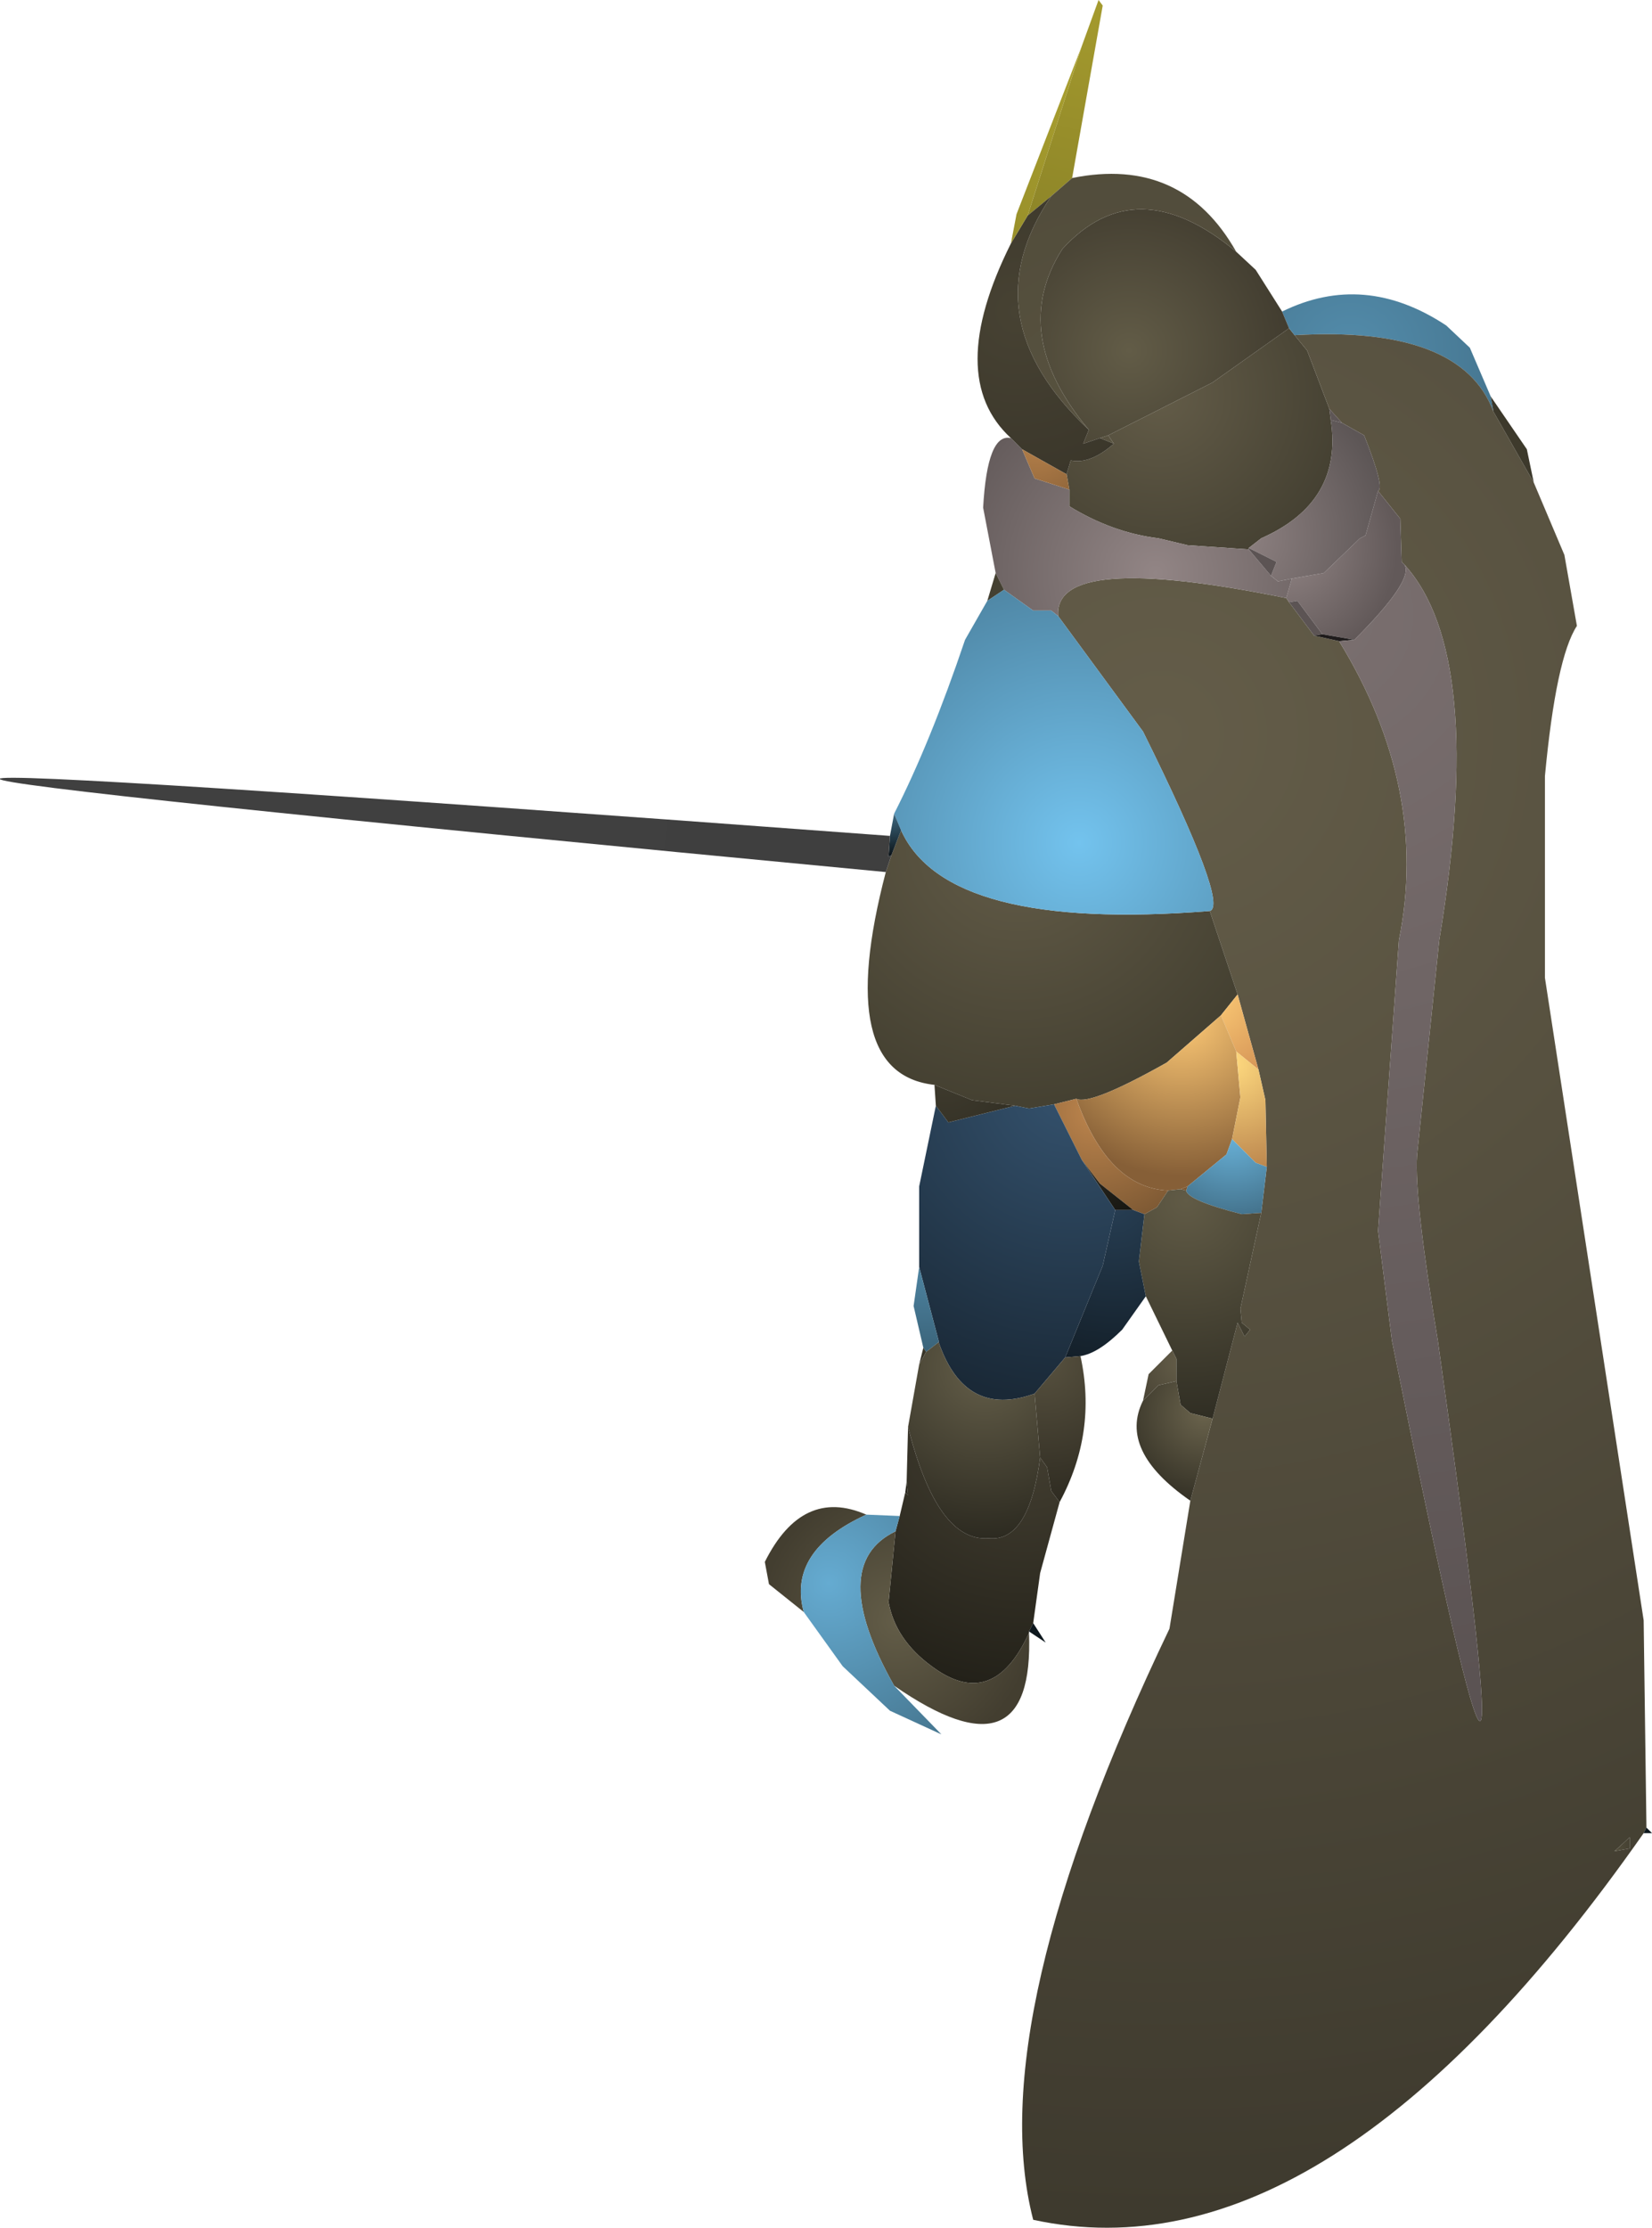 <?xml version="1.0" encoding="UTF-8" standalone="no"?>
<svg xmlns:ffdec="https://www.free-decompiler.com/flash" xmlns:xlink="http://www.w3.org/1999/xlink" ffdec:objectType="shape" height="80.1px" width="59.4px" xmlns="http://www.w3.org/2000/svg">
  <g transform="matrix(1.0, 0.0, 0.0, 1.0, 44.6, 61.6)">
    <path d="M-4.75 -45.95 L-1.0 -47.85 1.75 -49.8 1.95 -49.55 2.4 -49.0 3.2 -46.9 3.25 -46.5 Q3.7 -43.55 0.75 -42.25 L0.3 -41.9 0.3 -41.85 -1.9 -42.0 -2.95 -42.25 Q-4.6 -42.45 -6.15 -43.4 L-6.15 -44.0 -6.25 -44.55 -6.1 -45.05 Q-5.4 -44.9 -4.55 -45.65 L-4.75 -45.95" fill="url(#gradient0)" fill-rule="evenodd" stroke="none"/>
    <path d="M1.75 -49.8 L1.5 -50.4 Q4.45 -51.85 7.4 -49.9 L8.25 -49.1 9.0 -47.35 9.1 -46.8 Q7.95 -49.9 1.95 -49.55 L1.75 -49.8" fill="url(#gradient1)" fill-rule="evenodd" stroke="none"/>
    <path d="M10.55 -44.25 L11.65 -41.65 12.1 -39.1 Q11.35 -37.95 10.95 -33.7 L10.95 -26.45 14.5 -3.35 14.6 4.1 14.5 4.3 Q3.15 20.5 -7.45 18.2 -9.3 11.05 -2.55 -3.05 L-1.8 -7.65 -1.0 -10.6 -0.1 -14.05 0.15 -13.55 0.35 -13.8 0.05 -14.05 0.0 -14.55 0.75 -18.0 0.95 -19.65 0.9 -22.05 0.65 -23.15 -0.1 -25.85 -1.1 -28.85 Q-0.4 -29.05 -3.5 -35.3 L-6.55 -39.45 Q-6.75 -41.8 1.65 -40.1 L1.75 -39.95 2.65 -38.75 3.55 -38.55 Q6.8 -33.25 5.7 -27.8 L4.95 -17.35 5.45 -13.4 Q10.95 13.95 7.1 -13.4 6.25 -18.5 6.35 -20.05 L7.15 -27.8 Q8.85 -38.05 5.9 -41.3 L5.8 -41.4 5.75 -42.95 4.95 -43.95 Q5.2 -44.05 4.45 -45.95 L3.65 -46.4 3.2 -46.9 2.4 -49.0 1.95 -49.55 Q7.95 -49.9 9.1 -46.8 L10.55 -44.25 M14.0 4.85 L14.0 4.45 13.45 4.95 14.0 4.85" fill="url(#gradient2)" fill-rule="evenodd" stroke="none"/>
    <path d="M-0.15 -52.55 L0.55 -51.9 1.5 -50.4 1.75 -49.8 -1.0 -47.85 -4.75 -45.95 -5.05 -45.85 -5.65 -45.65 -5.45 -46.15 Q-8.35 -49.6 -6.4 -52.65 -3.75 -55.55 -0.15 -52.55" fill="url(#gradient3)" fill-rule="evenodd" stroke="none"/>
    <path d="M9.0 -47.35 L10.3 -45.45 10.55 -44.25 9.1 -46.8 9.0 -47.35" fill="url(#gradient4)" fill-rule="evenodd" stroke="none"/>
    <path d="M4.95 -43.95 L5.75 -42.95 5.8 -41.4 5.9 -41.3 Q6.25 -40.75 4.1 -38.6 L2.95 -38.8 2.05 -40.0 1.75 -39.95 1.65 -40.1 1.85 -40.8 3.0 -41.0 4.3 -42.25 4.5 -42.35 4.95 -43.95" fill="url(#gradient5)" fill-rule="evenodd" stroke="none"/>
    <path d="M-8.8 -41.0 L-9.25 -43.35 Q-9.1 -46.05 -8.25 -45.85 L-7.85 -45.45 -7.4 -44.4 -6.15 -44.0 -6.15 -43.4 Q-4.6 -42.45 -2.95 -42.25 L-1.9 -42.0 0.3 -41.85 1.1 -40.9 1.35 -40.7 1.85 -40.8 1.65 -40.1 Q-6.75 -41.8 -6.55 -39.45 L-6.8 -39.65 -7.45 -39.65 -8.5 -40.4 -8.8 -41.0 M3.2 -46.9 L3.65 -46.4 3.25 -46.5 3.2 -46.9" fill="url(#gradient6)" fill-rule="evenodd" stroke="none"/>
    <path d="M3.65 -46.4 L4.45 -45.95 Q5.2 -44.05 4.95 -43.95 L4.5 -42.35 4.3 -42.25 3.0 -41.0 1.85 -40.8 1.35 -40.7 1.1 -40.9 1.3 -41.4 0.3 -41.9 0.75 -42.25 Q3.7 -43.55 3.25 -46.5 L3.65 -46.4" fill="url(#gradient7)" fill-rule="evenodd" stroke="none"/>
    <path d="M2.65 -38.75 L1.75 -39.95 2.05 -40.0 2.95 -38.8 2.65 -38.75" fill="url(#gradient8)" fill-rule="evenodd" stroke="none"/>
    <path d="M0.3 -41.9 L1.3 -41.4 1.1 -40.9 0.3 -41.85 0.3 -41.9" fill="url(#gradient9)" fill-rule="evenodd" stroke="none"/>
    <path d="M3.55 -38.55 L2.65 -38.75 2.95 -38.8 4.1 -38.6 3.55 -38.55" fill="url(#gradient10)" fill-rule="evenodd" stroke="none"/>
    <path d="M5.9 -41.3 Q8.85 -38.05 7.15 -27.8 L6.35 -20.05 Q6.25 -18.5 7.1 -13.4 10.95 13.95 5.45 -13.4 L4.95 -17.35 5.7 -27.8 Q6.8 -33.25 3.55 -38.55 L4.1 -38.6 Q6.25 -40.75 5.9 -41.3" fill="url(#gradient11)" fill-rule="evenodd" stroke="none"/>
    <path d="M-11.0 -22.6 Q-14.65 -23.0 -12.75 -30.25 L-12.55 -30.85 -12.2 -31.75 Q-10.55 -28.1 -1.1 -28.85 L-0.1 -25.85 -0.7 -25.1 -2.65 -23.4 Q-5.4 -21.85 -5.9 -22.1 L-6.7 -21.9 -7.6 -21.75 -8.1 -21.85 -9.65 -22.05 -11.0 -22.6" fill="url(#gradient12)" fill-rule="evenodd" stroke="none"/>
    <path d="M-0.1 -25.85 L0.65 -23.15 -0.15 -23.8 -0.7 -25.1 -0.1 -25.85" fill="url(#gradient13)" fill-rule="evenodd" stroke="none"/>
    <path d="M-0.7 -25.1 L-0.15 -23.8 0.0 -22.15 -0.3 -20.65 -0.5 -20.1 -1.9 -18.95 -2.15 -18.85 -2.6 -18.8 Q-4.75 -18.9 -5.9 -22.1 -5.4 -21.85 -2.65 -23.4 L-0.7 -25.1" fill="url(#gradient14)" fill-rule="evenodd" stroke="none"/>
    <path d="M0.65 -23.15 L0.9 -22.05 0.95 -19.65 0.55 -19.8 -0.3 -20.65 0.0 -22.15 -0.15 -23.8 0.65 -23.15" fill="url(#gradient15)" fill-rule="evenodd" stroke="none"/>
    <path d="M0.95 -19.65 L0.75 -18.0 0.05 -17.95 Q-1.9 -18.45 -1.95 -18.8 L-1.9 -18.95 -0.5 -20.1 -0.3 -20.65 0.55 -19.8 0.95 -19.65" fill="url(#gradient16)" fill-rule="evenodd" stroke="none"/>
    <path d="M-5.9 -22.1 Q-4.75 -18.9 -2.6 -18.8 L-3.0 -18.2 -3.45 -17.95 -3.85 -18.1 -5.05 -19.05 -5.7 -19.9 -6.7 -21.9 -5.9 -22.1 M-2.15 -18.85 L-1.9 -18.95 -1.95 -18.8 -2.15 -18.85" fill="url(#gradient17)" fill-rule="evenodd" stroke="none"/>
    <path d="M-2.45 -13.05 L-3.4 -15.0 -3.65 -16.25 -3.45 -17.95 -3.0 -18.2 -2.6 -18.8 -2.15 -18.85 -1.95 -18.8 Q-1.9 -18.45 0.05 -17.95 L0.75 -18.0 0.0 -14.55 0.05 -14.05 0.35 -13.8 0.15 -13.55 -0.1 -14.05 -1.0 -10.6 -1.8 -10.8 -2.15 -11.1 -2.3 -11.95 -2.3 -12.75 -2.45 -13.05" fill="url(#gradient18)" fill-rule="evenodd" stroke="none"/>
    <path d="M-1.8 -7.65 Q-4.4 -9.45 -3.5 -11.25 L-2.95 -11.8 -2.3 -11.95 -2.15 -11.1 -1.8 -10.8 -1.0 -10.6 -1.8 -7.65" fill="url(#gradient19)" fill-rule="evenodd" stroke="none"/>
    <path d="M14.6 4.1 L14.8 4.3 14.5 4.3 14.6 4.1" fill="url(#gradient20)" fill-rule="evenodd" stroke="none"/>
    <path d="M14.0 4.85 L13.45 4.95 14.0 4.45 14.0 4.85" fill="url(#gradient21)" fill-rule="evenodd" stroke="none"/>
    <path d="M-5.7 -59.95 L-5.1 -61.6 -4.95 -61.4 -6.05 -55.2 -6.8 -54.55 -7.65 -53.85 -5.7 -59.95" fill="url(#gradient22)" fill-rule="evenodd" stroke="none"/>
    <path d="M-0.15 -52.55 Q-3.75 -55.55 -6.4 -52.65 -8.35 -49.6 -5.45 -46.15 -9.75 -50.2 -6.8 -54.55 L-6.05 -55.2 Q-2.1 -56.0 -0.15 -52.55 M-5.05 -45.85 L-4.75 -45.95 -4.55 -45.65 -5.05 -45.85" fill="url(#gradient23)" fill-rule="evenodd" stroke="none"/>
    <path d="M-5.45 -46.15 L-5.65 -45.65 -5.05 -45.85 -4.55 -45.65 Q-5.4 -44.9 -6.1 -45.05 L-6.25 -44.55 -7.85 -45.45 -8.25 -45.85 Q-10.65 -48.05 -8.25 -52.85 L-7.65 -53.85 -6.8 -54.55 Q-9.75 -50.2 -5.45 -46.15" fill="url(#gradient24)" fill-rule="evenodd" stroke="none"/>
    <path d="M-8.25 -52.85 L-8.05 -53.9 -5.7 -59.95 -7.65 -53.85 -8.25 -52.85" fill="url(#gradient25)" fill-rule="evenodd" stroke="none"/>
    <path d="M-6.25 -44.55 L-6.15 -44.0 -7.4 -44.4 -7.85 -45.45 -6.25 -44.55" fill="url(#gradient26)" fill-rule="evenodd" stroke="none"/>
    <path d="M-9.1 -40.0 L-8.8 -41.0 -8.5 -40.4 -9.1 -40.0" fill="url(#gradient27)" fill-rule="evenodd" stroke="none"/>
    <path d="M-12.45 -32.35 Q-11.15 -34.9 -9.9 -38.6 L-9.1 -40.0 -8.5 -40.4 -7.45 -39.65 -6.8 -39.65 -6.55 -39.45 -3.5 -35.3 Q-0.4 -29.05 -1.1 -28.85 -10.55 -28.1 -12.2 -31.75 L-12.45 -32.35" fill="url(#gradient28)" fill-rule="evenodd" stroke="none"/>
    <path d="M-12.6 -31.55 L-12.45 -32.35 -12.2 -31.75 -12.55 -30.85 -12.65 -30.8 -12.6 -31.55" fill="url(#gradient29)" fill-rule="evenodd" stroke="none"/>
    <path d="M-12.75 -30.25 Q-76.55 -36.3 -12.6 -31.55 L-12.65 -30.8 -12.55 -30.85 -12.75 -30.25" fill="url(#gradient30)" fill-rule="evenodd" stroke="none"/>
    <path d="M-5.7 -19.9 L-5.05 -19.05 -3.85 -18.1 -4.5 -18.1 -5.7 -19.9" fill="url(#gradient31)" fill-rule="evenodd" stroke="none"/>
    <path d="M-3.4 -15.0 L-4.25 -13.8 Q-5.1 -12.95 -5.75 -12.85 L-6.3 -12.8 -4.95 -16.1 -4.5 -18.1 -3.85 -18.1 -3.45 -17.95 -3.65 -16.25 -3.4 -15.0" fill="url(#gradient32)" fill-rule="evenodd" stroke="none"/>
    <path d="M-11.55 -16.05 L-11.55 -18.95 -10.95 -21.85 -10.5 -21.25 -8.1 -21.85 -7.6 -21.75 -6.7 -21.9 -5.7 -19.9 -4.5 -18.1 -4.95 -16.1 -6.3 -12.8 -7.4 -11.5 Q-9.9 -10.6 -10.85 -13.35 L-10.85 -13.4 -11.55 -16.05" fill="url(#gradient33)" fill-rule="evenodd" stroke="none"/>
    <path d="M-10.95 -21.85 L-11.0 -22.6 -9.65 -22.05 -8.1 -21.85 -10.5 -21.25 -10.95 -21.85" fill="url(#gradient34)" fill-rule="evenodd" stroke="none"/>
    <path d="M-11.4 -13.15 L-11.75 -14.65 -11.55 -16.05 -10.85 -13.4 -10.85 -13.35 -11.3 -13.0 -11.4 -13.15" fill="url(#gradient35)" fill-rule="evenodd" stroke="none"/>
    <path d="M-6.5 -7.6 L-7.2 -5.05 -7.45 -3.25 -7.6 -2.95 -7.6 -2.9 Q-8.9 -0.05 -11.1 -1.7 -12.4 -2.65 -12.65 -4.0 L-12.4 -6.55 -12.25 -7.1 -12.05 -7.95 -11.95 -7.85 -12.0 -8.35 -11.95 -10.3 Q-10.9 -6.15 -9.05 -6.3 -7.6 -6.15 -7.2 -9.2 L-6.95 -8.85 -6.8 -8.0 -6.5 -7.6 M-11.55 -12.55 L-11.4 -13.15 -11.3 -13.0 -11.55 -12.55" fill="url(#gradient36)" fill-rule="evenodd" stroke="none"/>
    <path d="M-11.95 -10.3 L-11.55 -12.55 -11.3 -13.0 -10.85 -13.35 Q-9.9 -10.6 -7.4 -11.5 L-7.2 -9.2 Q-7.6 -6.15 -9.05 -6.3 -10.9 -6.15 -11.95 -10.3" fill="url(#gradient37)" fill-rule="evenodd" stroke="none"/>
    <path d="M-5.75 -12.85 Q-5.15 -10.1 -6.5 -7.6 L-6.8 -8.0 -6.95 -8.85 -7.2 -9.2 -7.4 -11.5 -6.3 -12.8 -5.75 -12.85" fill="url(#gradient38)" fill-rule="evenodd" stroke="none"/>
    <path d="M-3.5 -11.25 L-3.3 -12.2 -2.45 -13.05 -2.3 -12.75 -2.3 -11.95 -2.95 -11.8 -3.5 -11.25" fill="url(#gradient39)" fill-rule="evenodd" stroke="none"/>
    <path d="M-7.6 -2.9 Q-7.4 2.5 -12.45 -1.0 -14.9 -5.35 -12.4 -6.55 L-12.65 -4.0 Q-12.4 -2.65 -11.1 -1.7 -8.9 -0.05 -7.6 -2.9 M-15.7 -3.65 L-16.95 -4.65 -17.1 -5.45 Q-15.75 -8.15 -13.45 -7.15 -16.3 -5.85 -15.7 -3.65" fill="url(#gradient40)" fill-rule="evenodd" stroke="none"/>
    <path d="M-12.45 -1.0 L-10.75 0.75 -12.6 -0.1 -14.3 -1.7 -15.7 -3.65 Q-16.3 -5.85 -13.45 -7.15 L-12.25 -7.1 -12.4 -6.55 Q-14.9 -5.35 -12.45 -1.0" fill="url(#gradient41)" fill-rule="evenodd" stroke="none"/>
    <path d="M-12.05 -7.95 L-12.0 -8.35 -11.95 -7.85 -12.05 -7.95" fill="url(#gradient42)" fill-rule="evenodd" stroke="none"/>
    <path d="M-7.45 -3.25 L-7.0 -2.55 -7.6 -2.95 -7.45 -3.25" fill="url(#gradient43)" fill-rule="evenodd" stroke="none"/>
  </g>
  <defs>
    <radialGradient cx="0" cy="0" gradientTransform="matrix(0.009, 0.0, 0.0, 0.009, -2.9, -47.4)" gradientUnits="userSpaceOnUse" id="gradient0" r="819.2" spreadMethod="pad">
      <stop offset="0.0" stop-color="#635c48"/>
      <stop offset="1.0" stop-color="#423e30"/>
    </radialGradient>
    <radialGradient cx="0" cy="0" gradientTransform="matrix(0.007, 0.0, 0.0, 0.007, 3.95, -48.85)" gradientUnits="userSpaceOnUse" id="gradient1" r="819.2" spreadMethod="pad">
      <stop offset="0.0" stop-color="#538cab"/>
      <stop offset="1.0" stop-color="#45758f"/>
    </radialGradient>
    <radialGradient cx="0" cy="0" gradientTransform="matrix(0.065, 0.0, 0.0, 0.065, -2.85, -35.2)" gradientUnits="userSpaceOnUse" id="gradient2" r="819.2" spreadMethod="pad">
      <stop offset="0.0" stop-color="#645d49"/>
      <stop offset="1.0" stop-color="#3e3a2e"/>
    </radialGradient>
    <radialGradient cx="0" cy="0" gradientTransform="matrix(0.007, 0.0, 0.0, 0.007, -4.0, -49.0)" gradientUnits="userSpaceOnUse" id="gradient3" r="819.2" spreadMethod="pad">
      <stop offset="0.0" stop-color="#625c47"/>
      <stop offset="1.0" stop-color="#423d30"/>
    </radialGradient>
    <radialGradient cx="0" cy="0" gradientTransform="matrix(0.006, 0.0, 0.0, 0.006, 9.5, -45.35)" gradientUnits="userSpaceOnUse" id="gradient4" r="819.2" spreadMethod="pad">
      <stop offset="0.0" stop-color="#3f3b2d"/>
      <stop offset="1.0" stop-color="#343126"/>
    </radialGradient>
    <radialGradient cx="0" cy="0" gradientTransform="matrix(0.005, 0.0, 0.0, 0.005, 1.55, -41.9)" gradientUnits="userSpaceOnUse" id="gradient5" r="819.2" spreadMethod="pad">
      <stop offset="0.0" stop-color="#928585"/>
      <stop offset="1.0" stop-color="#625959"/>
    </radialGradient>
    <radialGradient cx="0" cy="0" gradientTransform="matrix(0.011, 0.0, 0.0, 0.011, -3.05, -41.0)" gradientUnits="userSpaceOnUse" id="gradient6" r="819.2" spreadMethod="pad">
      <stop offset="0.0" stop-color="#928585"/>
      <stop offset="1.0" stop-color="#5b5353"/>
    </radialGradient>
    <radialGradient cx="0" cy="0" gradientTransform="matrix(0.007, 0.0, 0.0, 0.007, -0.3, -42.35)" gradientUnits="userSpaceOnUse" id="gradient7" r="819.2" spreadMethod="pad">
      <stop offset="0.0" stop-color="#918484"/>
      <stop offset="1.0" stop-color="#5d5656"/>
    </radialGradient>
    <radialGradient cx="0" cy="0" gradientTransform="matrix(0.002, 0.0, 0.0, 0.002, 2.2, -38.65)" gradientUnits="userSpaceOnUse" id="gradient8" r="819.2" spreadMethod="pad">
      <stop offset="0.0" stop-color="#5c5454"/>
      <stop offset="1.0" stop-color="#5c5454"/>
    </radialGradient>
    <radialGradient cx="0" cy="0" gradientTransform="matrix(0.002, 0.0, 0.0, 0.002, -0.3, -42.35)" gradientUnits="userSpaceOnUse" id="gradient9" r="819.2" spreadMethod="pad">
      <stop offset="0.0" stop-color="#5d5555"/>
      <stop offset="1.0" stop-color="#5c5454"/>
    </radialGradient>
    <radialGradient cx="0" cy="0" gradientTransform="matrix(0.002, 0.0, 0.0, 0.002, 4.05, -38.75)" gradientUnits="userSpaceOnUse" id="gradient10" r="819.2" spreadMethod="pad">
      <stop offset="0.0" stop-color="#1f1c1c"/>
      <stop offset="1.0" stop-color="#1e1b1b"/>
    </radialGradient>
    <radialGradient cx="0" cy="0" gradientTransform="matrix(0.049, 0.0, 0.0, 0.049, 2.75, -39.5)" gradientUnits="userSpaceOnUse" id="gradient11" r="819.2" spreadMethod="pad">
      <stop offset="0.0" stop-color="#7a6f6f"/>
      <stop offset="1.0" stop-color="#5a5252"/>
    </radialGradient>
    <radialGradient cx="0" cy="0" gradientTransform="matrix(0.012, 0.0, 0.0, 0.012, -8.0, -31.45)" gradientUnits="userSpaceOnUse" id="gradient12" r="819.2" spreadMethod="pad">
      <stop offset="0.0" stop-color="#635c48"/>
      <stop offset="1.0" stop-color="#444031"/>
    </radialGradient>
    <radialGradient cx="0" cy="0" gradientTransform="matrix(0.004, 0.0, 0.0, 0.004, -1.25, -25.95)" gradientUnits="userSpaceOnUse" id="gradient13" r="819.2" spreadMethod="pad">
      <stop offset="0.0" stop-color="#ffcf78"/>
      <stop offset="1.0" stop-color="#d79758"/>
    </radialGradient>
    <radialGradient cx="0" cy="0" gradientTransform="matrix(0.007, 0.0, 0.0, 0.007, -2.1, -25.05)" gradientUnits="userSpaceOnUse" id="gradient14" r="819.2" spreadMethod="pad">
      <stop offset="0.0" stop-color="#ffca76"/>
      <stop offset="1.0" stop-color="#865f37"/>
    </radialGradient>
    <radialGradient cx="0" cy="0" gradientTransform="matrix(0.005, 0.0, 0.0, 0.005, -0.3, -23.4)" gradientUnits="userSpaceOnUse" id="gradient15" r="819.2" spreadMethod="pad">
      <stop offset="0.0" stop-color="#ffda7f"/>
      <stop offset="1.0" stop-color="#b9834c"/>
    </radialGradient>
    <radialGradient cx="0" cy="0" gradientTransform="matrix(0.004, 0.0, 0.0, 0.004, -0.3, -21.15)" gradientUnits="userSpaceOnUse" id="gradient16" r="819.2" spreadMethod="pad">
      <stop offset="0.0" stop-color="#6db9e1"/>
      <stop offset="1.0" stop-color="#44738d"/>
    </radialGradient>
    <radialGradient cx="0" cy="0" gradientTransform="matrix(0.006, 0.0, 0.0, 0.006, -5.2, -21.65)" gradientUnits="userSpaceOnUse" id="gradient17" r="819.2" spreadMethod="pad">
      <stop offset="0.0" stop-color="#bd854d"/>
      <stop offset="1.0" stop-color="#72512f"/>
    </radialGradient>
    <radialGradient cx="0" cy="0" gradientTransform="matrix(0.01, 0.0, 0.0, 0.01, -1.95, -18.45)" gradientUnits="userSpaceOnUse" id="gradient18" r="819.2" spreadMethod="pad">
      <stop offset="0.0" stop-color="#615b46"/>
      <stop offset="1.0" stop-color="#2e2c22"/>
    </radialGradient>
    <radialGradient cx="0" cy="0" gradientTransform="matrix(0.004, 0.0, 0.0, 0.004, -1.3, -10.85)" gradientUnits="userSpaceOnUse" id="gradient19" r="819.2" spreadMethod="pad">
      <stop offset="0.0" stop-color="#6b644d"/>
      <stop offset="1.0" stop-color="#333025"/>
    </radialGradient>
    <radialGradient cx="0" cy="0" gradientTransform="matrix(0.002, 0.0, 0.0, 0.002, 14.5, 4.2)" gradientUnits="userSpaceOnUse" id="gradient20" r="819.2" spreadMethod="pad">
      <stop offset="0.0" stop-color="#0e181e"/>
      <stop offset="1.0" stop-color="#0e181e"/>
    </radialGradient>
    <radialGradient cx="0" cy="0" gradientTransform="matrix(0.002, 0.0, 0.0, 0.002, 13.25, 4.9)" gradientUnits="userSpaceOnUse" id="gradient21" r="819.2" spreadMethod="pad">
      <stop offset="0.0" stop-color="#57523f"/>
      <stop offset="1.0" stop-color="#322f24"/>
    </radialGradient>
    <radialGradient cx="0" cy="0" gradientTransform="matrix(0.012, 0.0, 0.0, 0.012, -5.05, -61.8)" gradientUnits="userSpaceOnUse" id="gradient22" r="819.2" spreadMethod="pad">
      <stop offset="0.0" stop-color="#a59b2e"/>
      <stop offset="1.0" stop-color="#8a8227"/>
    </radialGradient>
    <radialGradient cx="0" cy="0" gradientTransform="matrix(0.013, 0.0, 0.0, 0.013, -4.0, -45.5)" gradientUnits="userSpaceOnUse" id="gradient23" r="819.2" spreadMethod="pad">
      <stop offset="0.0" stop-color="#595340"/>
      <stop offset="1.0" stop-color="#514c3b"/>
    </radialGradient>
    <radialGradient cx="0" cy="0" gradientTransform="matrix(0.008, 0.0, 0.0, 0.008, -8.0, -50.4)" gradientUnits="userSpaceOnUse" id="gradient24" r="819.2" spreadMethod="pad">
      <stop offset="0.0" stop-color="#474233"/>
      <stop offset="1.0" stop-color="#3a362a"/>
    </radialGradient>
    <radialGradient cx="0" cy="0" gradientTransform="matrix(0.012, 0.0, 0.0, 0.012, -5.05, -61.8)" gradientUnits="userSpaceOnUse" id="gradient25" r="819.2" spreadMethod="pad">
      <stop offset="0.0" stop-color="#afa531"/>
      <stop offset="1.0" stop-color="#988f2a"/>
    </radialGradient>
    <radialGradient cx="0" cy="0" gradientTransform="matrix(0.003, 0.0, 0.0, 0.003, -7.3, -45.7)" gradientUnits="userSpaceOnUse" id="gradient26" r="819.2" spreadMethod="pad">
      <stop offset="0.0" stop-color="#b5804a"/>
      <stop offset="1.0" stop-color="#8c6339"/>
    </radialGradient>
    <radialGradient cx="0" cy="0" gradientTransform="matrix(0.003, 0.0, 0.0, 0.003, -8.15, -40.5)" gradientUnits="userSpaceOnUse" id="gradient27" r="819.2" spreadMethod="pad">
      <stop offset="0.0" stop-color="#464233"/>
      <stop offset="1.0" stop-color="#3e3a2d"/>
    </radialGradient>
    <radialGradient cx="0" cy="0" gradientTransform="matrix(0.012, 0.0, 0.0, 0.012, -5.8, -31.3)" gradientUnits="userSpaceOnUse" id="gradient28" r="819.2" spreadMethod="pad">
      <stop offset="0.0" stop-color="#73c3ee"/>
      <stop offset="1.0" stop-color="#4e85a3"/>
    </radialGradient>
    <radialGradient cx="0" cy="0" gradientTransform="matrix(0.002, 0.0, 0.0, 0.002, -12.5, -32.55)" gradientUnits="userSpaceOnUse" id="gradient29" r="819.2" spreadMethod="pad">
      <stop offset="0.0" stop-color="#45758f"/>
      <stop offset="1.0" stop-color="#0e181e"/>
    </radialGradient>
    <radialGradient cx="0" cy="0" gradientTransform="matrix(0.044, 0.0, 0.0, 0.044, -38.65, -32.85)" gradientUnits="userSpaceOnUse" id="gradient30" r="819.2" spreadMethod="pad">
      <stop offset="0.0" stop-color="#404040"/>
      <stop offset="1.0" stop-color="#3f3f3f"/>
    </radialGradient>
    <radialGradient cx="0" cy="0" gradientTransform="matrix(0.003, 0.0, 0.0, 0.003, -5.35, -20.25)" gradientUnits="userSpaceOnUse" id="gradient31" r="819.2" spreadMethod="pad">
      <stop offset="0.0" stop-color="#302d23"/>
      <stop offset="1.0" stop-color="#181712"/>
    </radialGradient>
    <radialGradient cx="0" cy="0" gradientTransform="matrix(0.007, 0.0, 0.0, 0.007, -4.5, -18.35)" gradientUnits="userSpaceOnUse" id="gradient32" r="819.2" spreadMethod="pad">
      <stop offset="0.0" stop-color="#273e53"/>
      <stop offset="1.0" stop-color="#14202a"/>
    </radialGradient>
    <radialGradient cx="0" cy="0" gradientTransform="matrix(0.014, 0.0, 0.0, 0.014, -6.0, -22.7)" gradientUnits="userSpaceOnUse" id="gradient33" r="819.2" spreadMethod="pad">
      <stop offset="0.0" stop-color="#35536f"/>
      <stop offset="1.0" stop-color="#1a2937"/>
    </radialGradient>
    <radialGradient cx="0" cy="0" gradientTransform="matrix(0.004, 0.0, 0.0, 0.004, -10.6, -23.2)" gradientUnits="userSpaceOnUse" id="gradient34" r="819.2" spreadMethod="pad">
      <stop offset="0.0" stop-color="#403c2f"/>
      <stop offset="1.0" stop-color="#312e23"/>
    </radialGradient>
    <radialGradient cx="0" cy="0" gradientTransform="matrix(0.004, 0.0, 0.0, 0.004, -11.35, -15.8)" gradientUnits="userSpaceOnUse" id="gradient35" r="819.2" spreadMethod="pad">
      <stop offset="0.0" stop-color="#4c819e"/>
      <stop offset="1.0" stop-color="#385f74"/>
    </radialGradient>
    <radialGradient cx="0" cy="0" gradientTransform="matrix(0.012, 0.0, 0.0, 0.012, -7.8, -10.75)" gradientUnits="userSpaceOnUse" id="gradient36" r="819.2" spreadMethod="pad">
      <stop offset="0.0" stop-color="#474234"/>
      <stop offset="1.0" stop-color="#232119"/>
    </radialGradient>
    <radialGradient cx="0" cy="0" gradientTransform="matrix(0.008, 0.0, 0.0, 0.008, -9.2, -12.45)" gradientUnits="userSpaceOnUse" id="gradient37" r="819.2" spreadMethod="pad">
      <stop offset="0.0" stop-color="#645e49"/>
      <stop offset="1.0" stop-color="#29271e"/>
    </radialGradient>
    <radialGradient cx="0" cy="0" gradientTransform="matrix(0.007, 0.0, 0.0, 0.007, -7.05, -12.75)" gradientUnits="userSpaceOnUse" id="gradient38" r="819.2" spreadMethod="pad">
      <stop offset="0.0" stop-color="#57513f"/>
      <stop offset="1.0" stop-color="#2a271e"/>
    </radialGradient>
    <radialGradient cx="0" cy="0" gradientTransform="matrix(0.003, 0.0, 0.0, 0.003, -2.05, -12.6)" gradientUnits="userSpaceOnUse" id="gradient39" r="819.2" spreadMethod="pad">
      <stop offset="0.0" stop-color="#655e49"/>
      <stop offset="1.0" stop-color="#423d30"/>
    </radialGradient>
    <radialGradient cx="0" cy="0" gradientTransform="matrix(0.006, 0.0, 0.0, 0.006, -12.35, -3.35)" gradientUnits="userSpaceOnUse" id="gradient40" r="819.2" spreadMethod="pad">
      <stop offset="0.0" stop-color="#635d48"/>
      <stop offset="1.0" stop-color="#433e30"/>
    </radialGradient>
    <radialGradient cx="0" cy="0" gradientTransform="matrix(0.008, 0.0, 0.0, 0.008, -14.8, -4.7)" gradientUnits="userSpaceOnUse" id="gradient41" r="819.2" spreadMethod="pad">
      <stop offset="0.0" stop-color="#65abd1"/>
      <stop offset="1.0" stop-color="#477892"/>
    </radialGradient>
    <radialGradient cx="0" cy="0" gradientTransform="matrix(0.006, 0.0, 0.0, 0.006, -12.05, -9.75)" gradientUnits="userSpaceOnUse" id="gradient42" r="819.2" spreadMethod="pad">
      <stop offset="0.0" stop-color="#363327"/>
      <stop offset="1.0" stop-color="#0c0c09"/>
    </radialGradient>
    <radialGradient cx="0" cy="0" gradientTransform="matrix(0.002, 0.0, 0.0, 0.002, -7.35, -2.85)" gradientUnits="userSpaceOnUse" id="gradient43" r="819.2" spreadMethod="pad">
      <stop offset="0.0" stop-color="#0e181e"/>
      <stop offset="1.0" stop-color="#0e181e"/>
    </radialGradient>
  </defs>
</svg>
